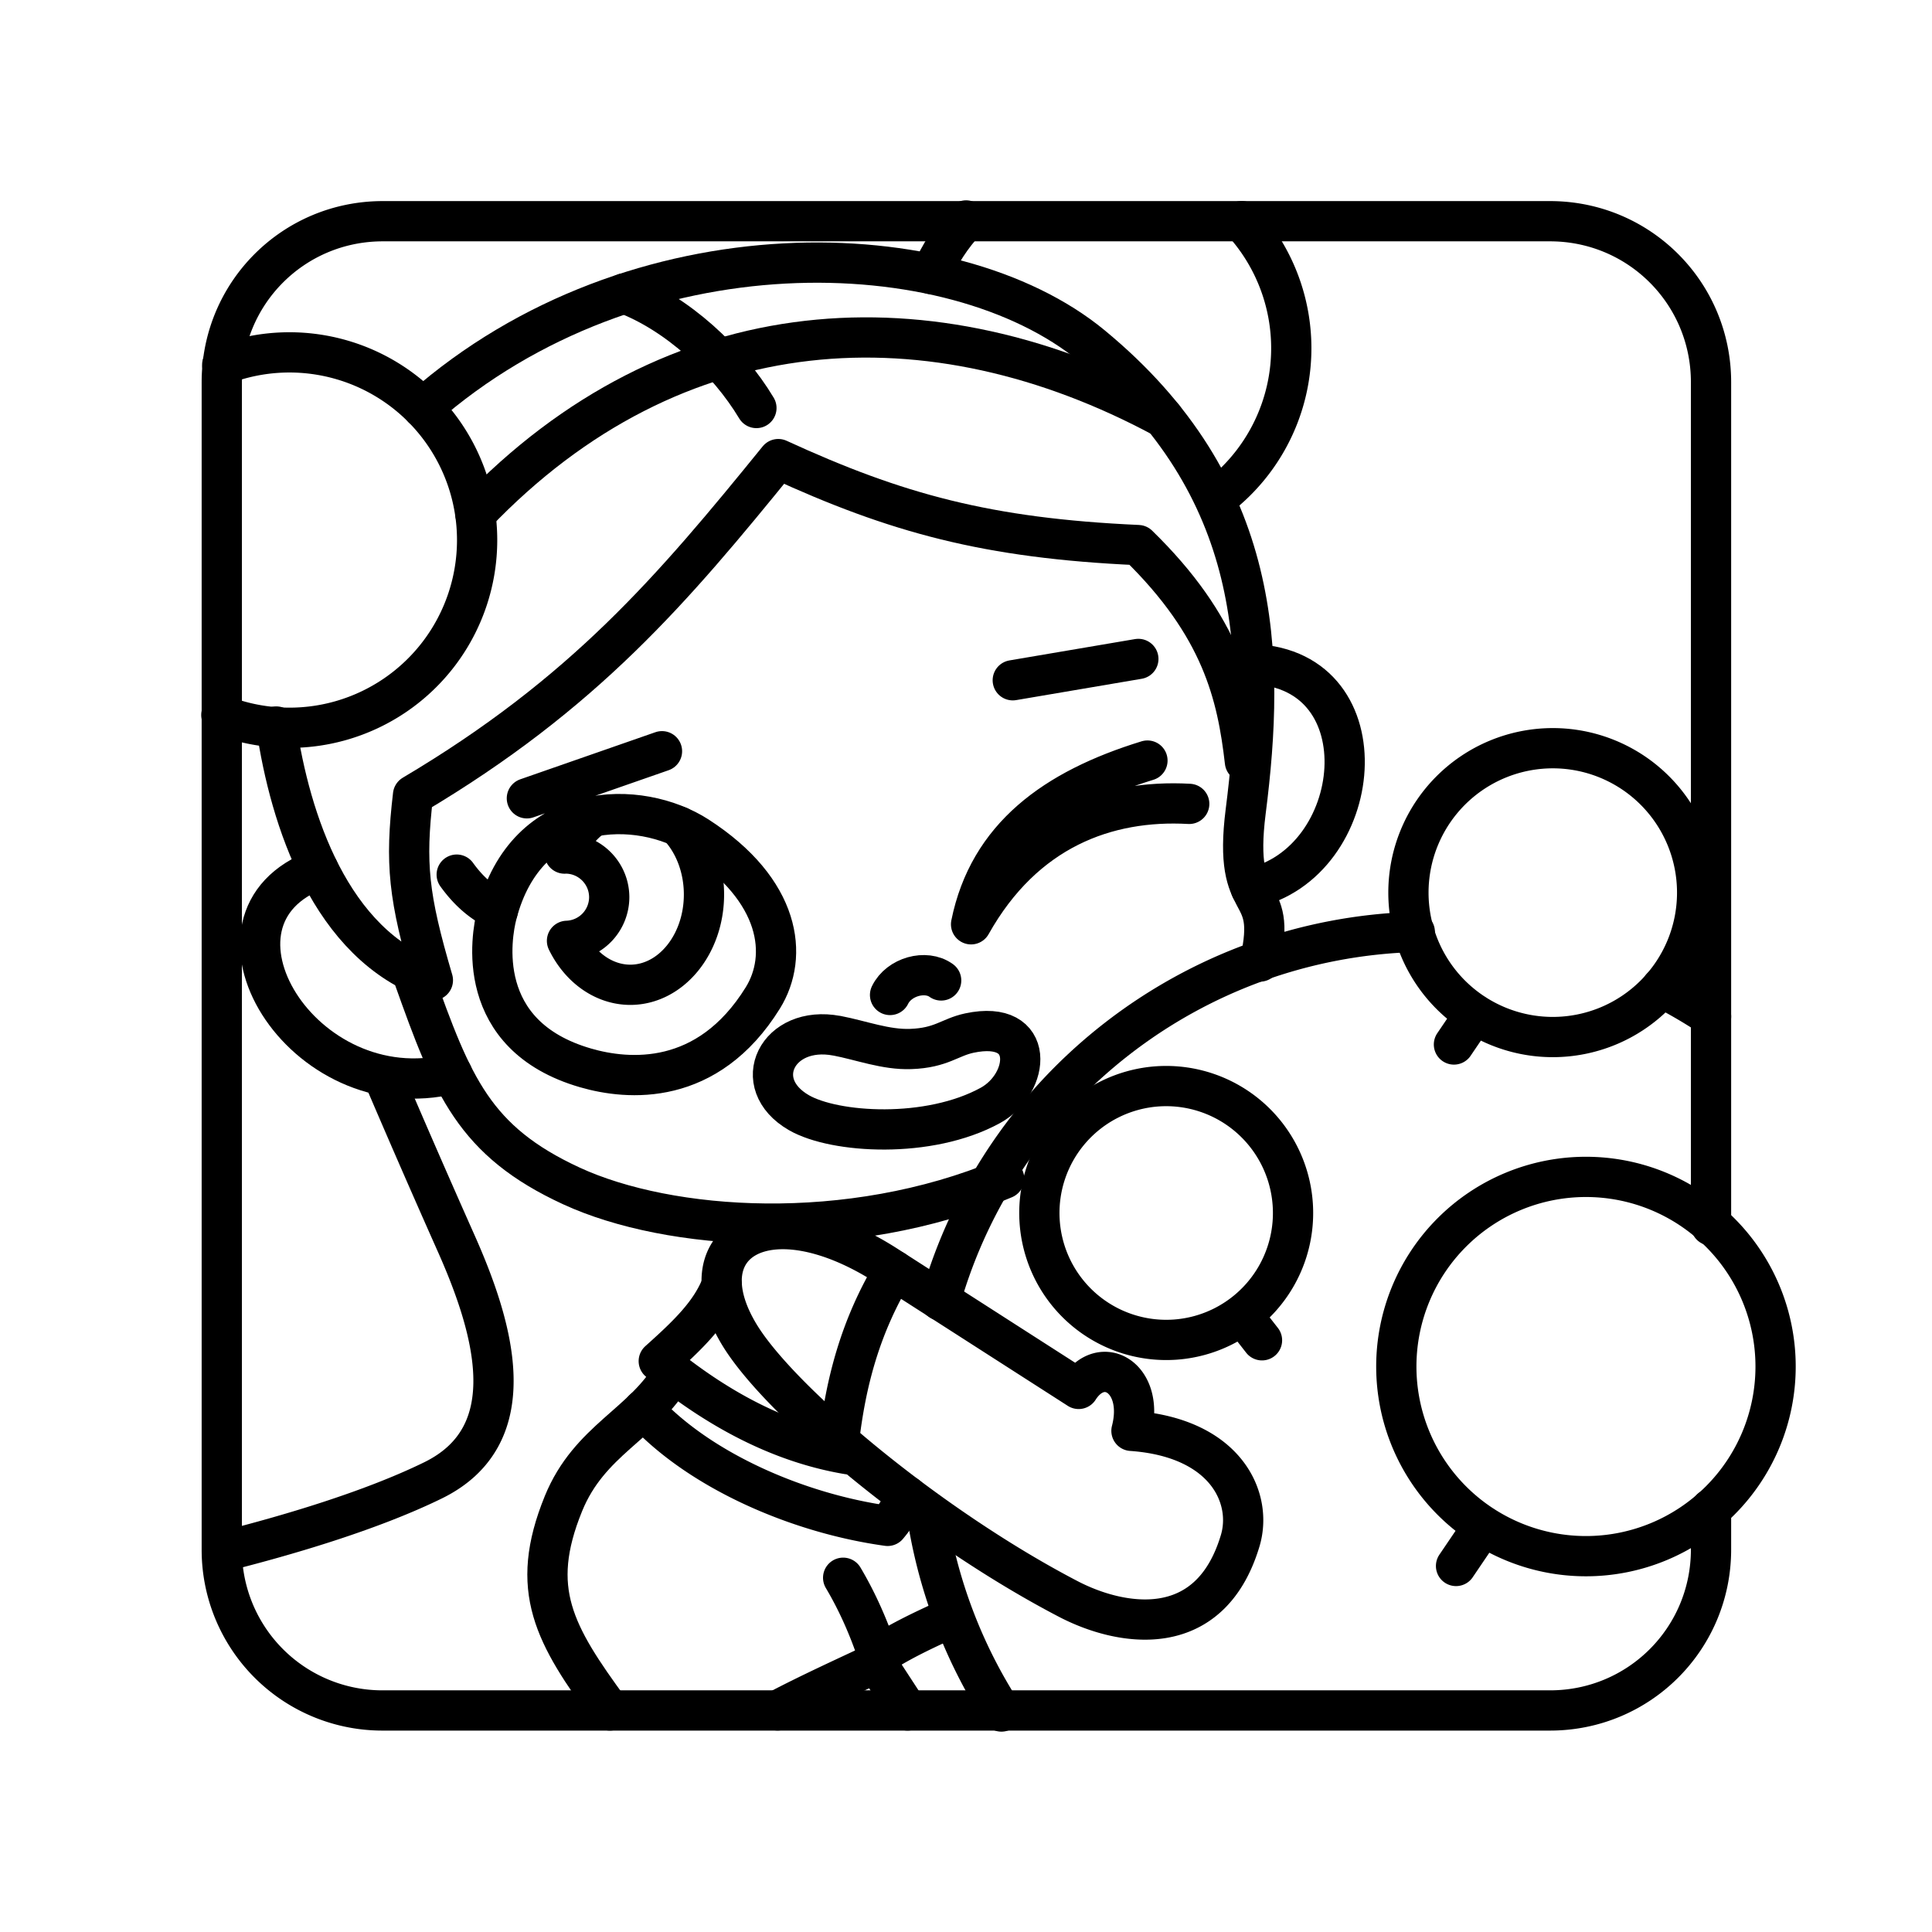 <svg xmlns="http://www.w3.org/2000/svg" width="3em" height="3em" viewBox="0 0 48 48"><g fill="none" stroke="currentColor" stroke-linecap="round" stroke-linejoin="round"><path d="M42.51 37.486v1.01c0 2.216-1.785 4-4 4h-29a3.99 3.99 0 0 1-4-4v-29c0-2.216 1.783-4 4-4h29c2.215 0 4 1.784 4 4v20.951"/><path d="M28.508 18.896c-2.31.71-3.942 1.897-4.382 4.068c1.323-2.358 3.375-3.107 5.42-2.992m-7.433 4.748c.22-.454.886-.639 1.27-.361m1.779-7.458l3.12-.53M13.09 19.834l3.357-1.17m4.343 7.069c-1.474-.28-2.199 1.187-.94 1.912c.888.511 3.225.658 4.755-.181c.993-.545 1.148-2.152-.52-1.798c-.493.105-.696.369-1.458.396c-.621.023-1.225-.213-1.836-.33m-8.448-3.012c-.136.529-.587 3.003 2.207 3.812c1.053.305 3.028.476 4.401-1.737c.646-1.04.458-2.673-1.615-4.013c-1.44-.932-4.252-.943-4.993 1.939"/><path d="M11.347 21.73c.34.472.681.72 1.022.889m2.371-2.337a2.1 2.1 0 0 0-.713.925l.021-.002c.6 0 1.087.486 1.088 1.086a1.087 1.087 0 0 1-1.049 1.084c.33.676.927 1.09 1.57 1.092c1.012 0 1.833-1.005 1.833-2.244v0c0-.65-.23-1.266-.629-1.692m9.938 13.976c.575-.9 1.652-.272 1.312 1.042c2.362.166 3.028 1.686 2.695 2.75c-.764 2.508-2.975 2.1-4.265 1.427c-3.461-1.803-7.176-4.918-8.173-6.569c-1.39-2.3.708-3.606 3.662-1.71z"/><path d="M20.844 35.803c.167-1.443.522-2.838 1.367-4.239m2.669 10.958a12.6 12.6 0 0 1-1.863-4.985m18.262-13.002q.636.325 1.232.72m-19.147 7.054c1.502-5.289 6.273-8.995 11.786-9.155"/><path d="M24.948 29.284c-3.868 1.617-8.327 1.298-10.748.182c-2.423-1.117-2.961-2.485-3.916-5.168M23.135 6.807c.211-.49.504-.94.867-1.33M6.865 18.05c.339 2.295 1.34 5.43 3.89 6.304c-.611-2.074-.692-2.904-.493-4.602c4.25-2.52 6.448-5.11 9.074-8.346c2.93 1.347 5.193 1.968 8.94 2.136c2.072 2.02 2.463 3.715 2.654 5.384"/><path d="M5.521 9.064a4.663 4.663 0 0 1 6.333 4.354h0A4.663 4.663 0 0 1 5.5 17.764m25.35-12.27a4.663 4.663 0 0 1-.65 6.9"/><path d="M10.502 10.136c5.278-4.648 13.15-4.41 16.623-1.546c4.272 3.523 4.316 7.702 3.824 11.567c-.336 2.638.807 1.722.356 3.732"/><path d="M15.513 7.29c1.318.497 2.571 1.665 3.28 2.847"/><path d="M11.81 12.768c4.96-5.186 11.342-5.486 17.096-2.391m2.237 6.125c3.27.135 2.78 4.95-.067 5.566m-23.169-.473c-3.308 1.216-.396 6.011 3.326 5.082"/><path d="M5.611 38.53c1.483-.375 3.576-.982 5.146-1.75c2.321-1.135 1.504-3.828.538-5.976a307 307 0 0 1-1.745-4m8.382 5.113c-.273.708-.837 1.248-1.565 1.9c1.413 1.161 2.974 2.021 4.694 2.312m-.113 3.07c.35.59.661 1.276.912 2.07c-.856.403-1.729.799-2.54 1.225"/><path d="M15.154 42.496c-1.386-1.89-2.026-3.001-1.156-5.137c.649-1.594 1.99-1.971 2.729-3.255m5.082 7.257l.74 1.135"/><path d="M15.988 35.02c1.36 1.49 3.793 2.575 6.064 2.89c.192-.227.343-.473.48-.742m.825 3.145c-.52.24-1.041.49-1.54.818m22.297-7.18a4.711 4.711 0 1 0-9.423 0a4.711 4.711 0 0 0 9.423 0m-7.939 4.955l.675-.996m5.315-15.733a3.587 3.587 0 0 0-3.585-3.588h0a3.588 3.588 0 0 0 0 7.176a3.587 3.587 0 0 0 3.585-3.588m-6.042 3.773l.514-.758M25.83 30.351a3.153 3.153 0 0 1 2.93-3.361a3.153 3.153 0 0 1 3.358 2.932a3.153 3.153 0 0 1-2.93 3.361h0a3.153 3.153 0 0 1-3.358-2.932m5.524 2.948l-.496-.635"/></g></svg>